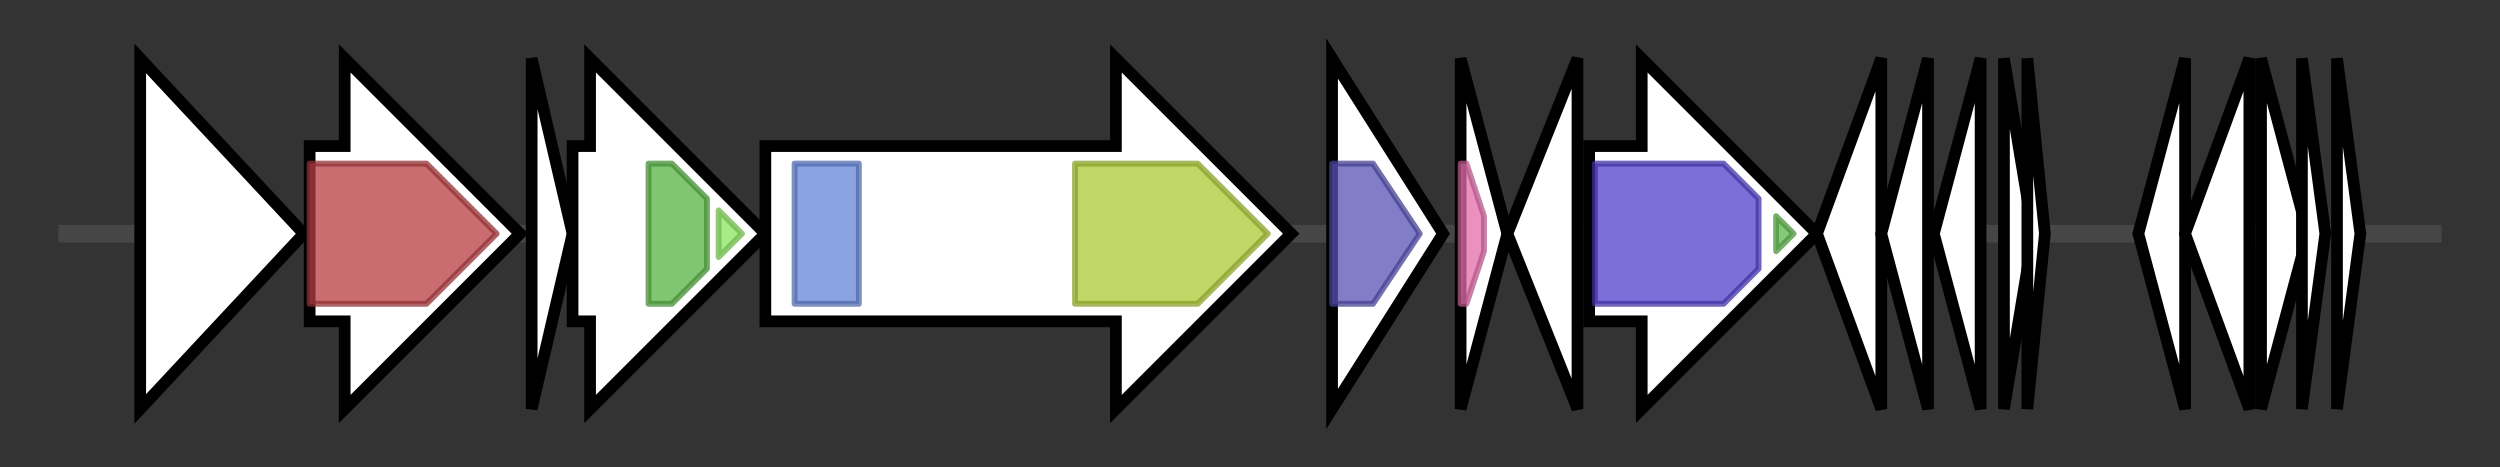 <svg version="1.1" baseProfile="full" xmlns="http://www.w3.org/2000/svg" width="427.9" height="80">
	<rect width="100%" height="100%" fill="#333333" stroke="none"/>
	<g>
		<line x1="10" y1="40.0" x2="417.9" y2="40.0" style="stroke:rgb(70,70,70); stroke-width:3 "/>
		<g>
			<title> (ctg2287_13)</title>
			<polygon class=" (ctg2287_13)" points="24,10 52,40 24,70" fill="rgb(255,255,255)" fill-opacity="1.0" stroke="rgb(0,0,0)" stroke-width="2"  />
			<g>
				<title>DHODB_Fe-S_bind (PF10418)
"Iron-sulfur cluster binding domain of dihydroorotate dehydrogenase B"</title>
				<polygon class="PF10418" points="48,40 48,40 48,40" stroke-linejoin="round" width="4" height="24" fill="rgb(53,107,214)" stroke="rgb(42,85,171)" stroke-width="1" opacity="0.75" />
			</g>
		</g>
		<g>
			<title> (ctg2287_14)</title>
			<polygon class=" (ctg2287_14)" points="53,25 59,25 59,10 89,40 59,70 59,55 53,55" fill="rgb(255,255,255)" fill-opacity="1.0" stroke="rgb(0,0,0)" stroke-width="2"  />
			<g>
				<title>AnmK (PF03702)
"Anhydro-N-acetylmuramic acid kinase"</title>
				<polygon class="PF03702" points="53,28 73,28 85,40 73,52 53,52" stroke-linejoin="round" width="36" height="24" fill="rgb(182,60,66)" stroke="rgb(145,48,52)" stroke-width="1" opacity="0.75" />
			</g>
		</g>
		<g>
			<title> (ctg2287_15)</title>
			<polygon class=" (ctg2287_15)" points="91,10 98,40 91,70" fill="rgb(255,255,255)" fill-opacity="1.0" stroke="rgb(0,0,0)" stroke-width="2"  />
		</g>
		<g>
			<title> (ctg2287_16)</title>
			<polygon class=" (ctg2287_16)" points="98,25 101,25 101,10 131,40 101,70 101,55 98,55" fill="rgb(255,255,255)" fill-opacity="1.0" stroke="rgb(0,0,0)" stroke-width="2"  />
			<g>
				<title>Dehalogenase (PF13486)
"Reductive dehalogenase subunit"</title>
				<polygon class="PF13486" points="111,28 115,28 121,34 121,46 115,52 111,52" stroke-linejoin="round" width="10" height="24" fill="rgb(86,178,66)" stroke="rgb(68,142,52)" stroke-width="1" opacity="0.75" />
			</g>
			<g>
				<title>Fer4_7 (PF12838)
"4Fe-4S dicluster domain"</title>
				<polygon class="PF12838" points="123,36 127,40 123,44" stroke-linejoin="round" width="5" height="24" fill="rgb(138,229,96)" stroke="rgb(110,183,76)" stroke-width="1" opacity="0.75" />
			</g>
		</g>
		<g>
			<title> (ctg2287_17)</title>
			<polygon class=" (ctg2287_17)" points="131,25 191,25 191,10 221,40 191,70 191,55 131,55" fill="rgb(255,255,255)" fill-opacity="1.0" stroke="rgb(0,0,0)" stroke-width="2"  />
			<g>
				<title>Plug (PF07715)
"TonB-dependent Receptor Plug Domain"</title>
				<rect class="PF07715" x="136" y="28" stroke-linejoin="round" width="11" height="24" fill="rgb(99,133,214)" stroke="rgb(79,106,171)" stroke-width="1" opacity="0.75" />
			</g>
			<g>
				<title>TonB_dep_Rec (PF00593)
"TonB dependent receptor"</title>
				<polygon class="PF00593" points="184,28 205,28 217,40 205,52 184,52" stroke-linejoin="round" width="37" height="24" fill="rgb(171,200,51)" stroke="rgb(136,160,40)" stroke-width="1" opacity="0.75" />
			</g>
		</g>
		<g>
			<title> (ctg2287_18)</title>
			<polygon class=" (ctg2287_18)" points="228,10 247,40 228,70" fill="rgb(255,255,255)" fill-opacity="1.0" stroke="rgb(0,0,0)" stroke-width="2"  />
			<g>
				<title>Ala_racemase_N (PF01168)
"Alanine racemase, N-terminal domain"</title>
				<polygon class="PF01168" points="228,28 235,28 243,40 235,52 228,52" stroke-linejoin="round" width="18" height="24" fill="rgb(87,82,180)" stroke="rgb(69,65,144)" stroke-width="1" opacity="0.75" />
			</g>
		</g>
		<g>
			<title> (ctg2287_19)</title>
			<polygon class=" (ctg2287_19)" points="250,10 258,40 250,70" fill="rgb(255,255,255)" fill-opacity="1.0" stroke="rgb(0,0,0)" stroke-width="2"  />
			<g>
				<title>MazE_antitoxin (PF04014)
"Antidote-toxin recognition MazE, bacterial antitoxin"</title>
				<polygon class="PF04014" points="250,28 251,28 254,37 254,43 251,52 250,52" stroke-linejoin="round" width="4" height="24" fill="rgb(226,108,170)" stroke="rgb(180,86,136)" stroke-width="1" opacity="0.75" />
			</g>
		</g>
		<g>
			<title> (ctg2287_20)</title>
			<polygon class=" (ctg2287_20)" points="258,40 270,10 270,70" fill="rgb(255,255,255)" fill-opacity="1.0" stroke="rgb(0,0,0)" stroke-width="2"  />
		</g>
		<g>
			<title> (ctg2287_21)</title>
			<polygon class=" (ctg2287_21)" points="272,25 281,25 281,10 311,40 281,70 281,55 272,55" fill="rgb(255,255,255)" fill-opacity="1.0" stroke="rgb(0,0,0)" stroke-width="2"  />
			<g>
				<title>tRNA-synt_1b (PF00579)
"tRNA synthetases class I (W and Y)"</title>
				<polygon class="PF00579" points="273,28 295,28 301,34 301,46 295,52 273,52" stroke-linejoin="round" width="28" height="24" fill="rgb(82,63,204)" stroke="rgb(65,50,163)" stroke-width="1" opacity="0.75" />
			</g>
			<g>
				<title>S4 (PF01479)
"S4 domain"</title>
				<polygon class="PF01479" points="304,37 307,40 304,43" stroke-linejoin="round" width="4" height="24" fill="rgb(93,184,76)" stroke="rgb(74,147,60)" stroke-width="1" opacity="0.75" />
			</g>
		</g>
		<g>
			<title> (ctg2287_22)</title>
			<polygon class=" (ctg2287_22)" points="311,40 322,10 322,70" fill="rgb(255,255,255)" fill-opacity="1.0" stroke="rgb(0,0,0)" stroke-width="2"  />
		</g>
		<g>
			<title> (ctg2287_23)</title>
			<polygon class=" (ctg2287_23)" points="322,40 330,10 330,70" fill="rgb(255,255,255)" fill-opacity="1.0" stroke="rgb(0,0,0)" stroke-width="2"  />
		</g>
		<g>
			<title> (ctg2287_24)</title>
			<polygon class=" (ctg2287_24)" points="331,40 339,10 339,70" fill="rgb(255,255,255)" fill-opacity="1.0" stroke="rgb(0,0,0)" stroke-width="2"  />
		</g>
		<g>
			<title> (ctg2287_25)</title>
			<polygon class=" (ctg2287_25)" points="343,10 348,40 343,70" fill="rgb(255,255,255)" fill-opacity="1.0" stroke="rgb(0,0,0)" stroke-width="2"  />
		</g>
		<g>
			<title> (ctg2287_26)</title>
			<polygon class=" (ctg2287_26)" points="347,10 350,40 347,70" fill="rgb(255,255,255)" fill-opacity="1.0" stroke="rgb(0,0,0)" stroke-width="2"  />
		</g>
		<g>
			<title> (ctg2287_27)</title>
			<polygon class=" (ctg2287_27)" points="366,40 374,10 374,70" fill="rgb(255,255,255)" fill-opacity="1.0" stroke="rgb(0,0,0)" stroke-width="2"  />
		</g>
		<g>
			<title> (ctg2287_28)</title>
			<polygon class=" (ctg2287_28)" points="374,40 385,10 385,70" fill="rgb(255,255,255)" fill-opacity="1.0" stroke="rgb(0,0,0)" stroke-width="2"  />
		</g>
		<g>
			<title> (ctg2287_29)</title>
			<polygon class=" (ctg2287_29)" points="387,10 395,40 387,70" fill="rgb(255,255,255)" fill-opacity="1.0" stroke="rgb(0,0,0)" stroke-width="2"  />
		</g>
		<g>
			<title> (ctg2287_30)</title>
			<polygon class=" (ctg2287_30)" points="394,10 398,40 394,70" fill="rgb(255,255,255)" fill-opacity="1.0" stroke="rgb(0,0,0)" stroke-width="2"  />
		</g>
		<g>
			<title> (ctg2287_31)</title>
			<polygon class=" (ctg2287_31)" points="400,10 404,40 400,70" fill="rgb(255,255,255)" fill-opacity="1.0" stroke="rgb(0,0,0)" stroke-width="2"  />
		</g>
	</g>
</svg>
